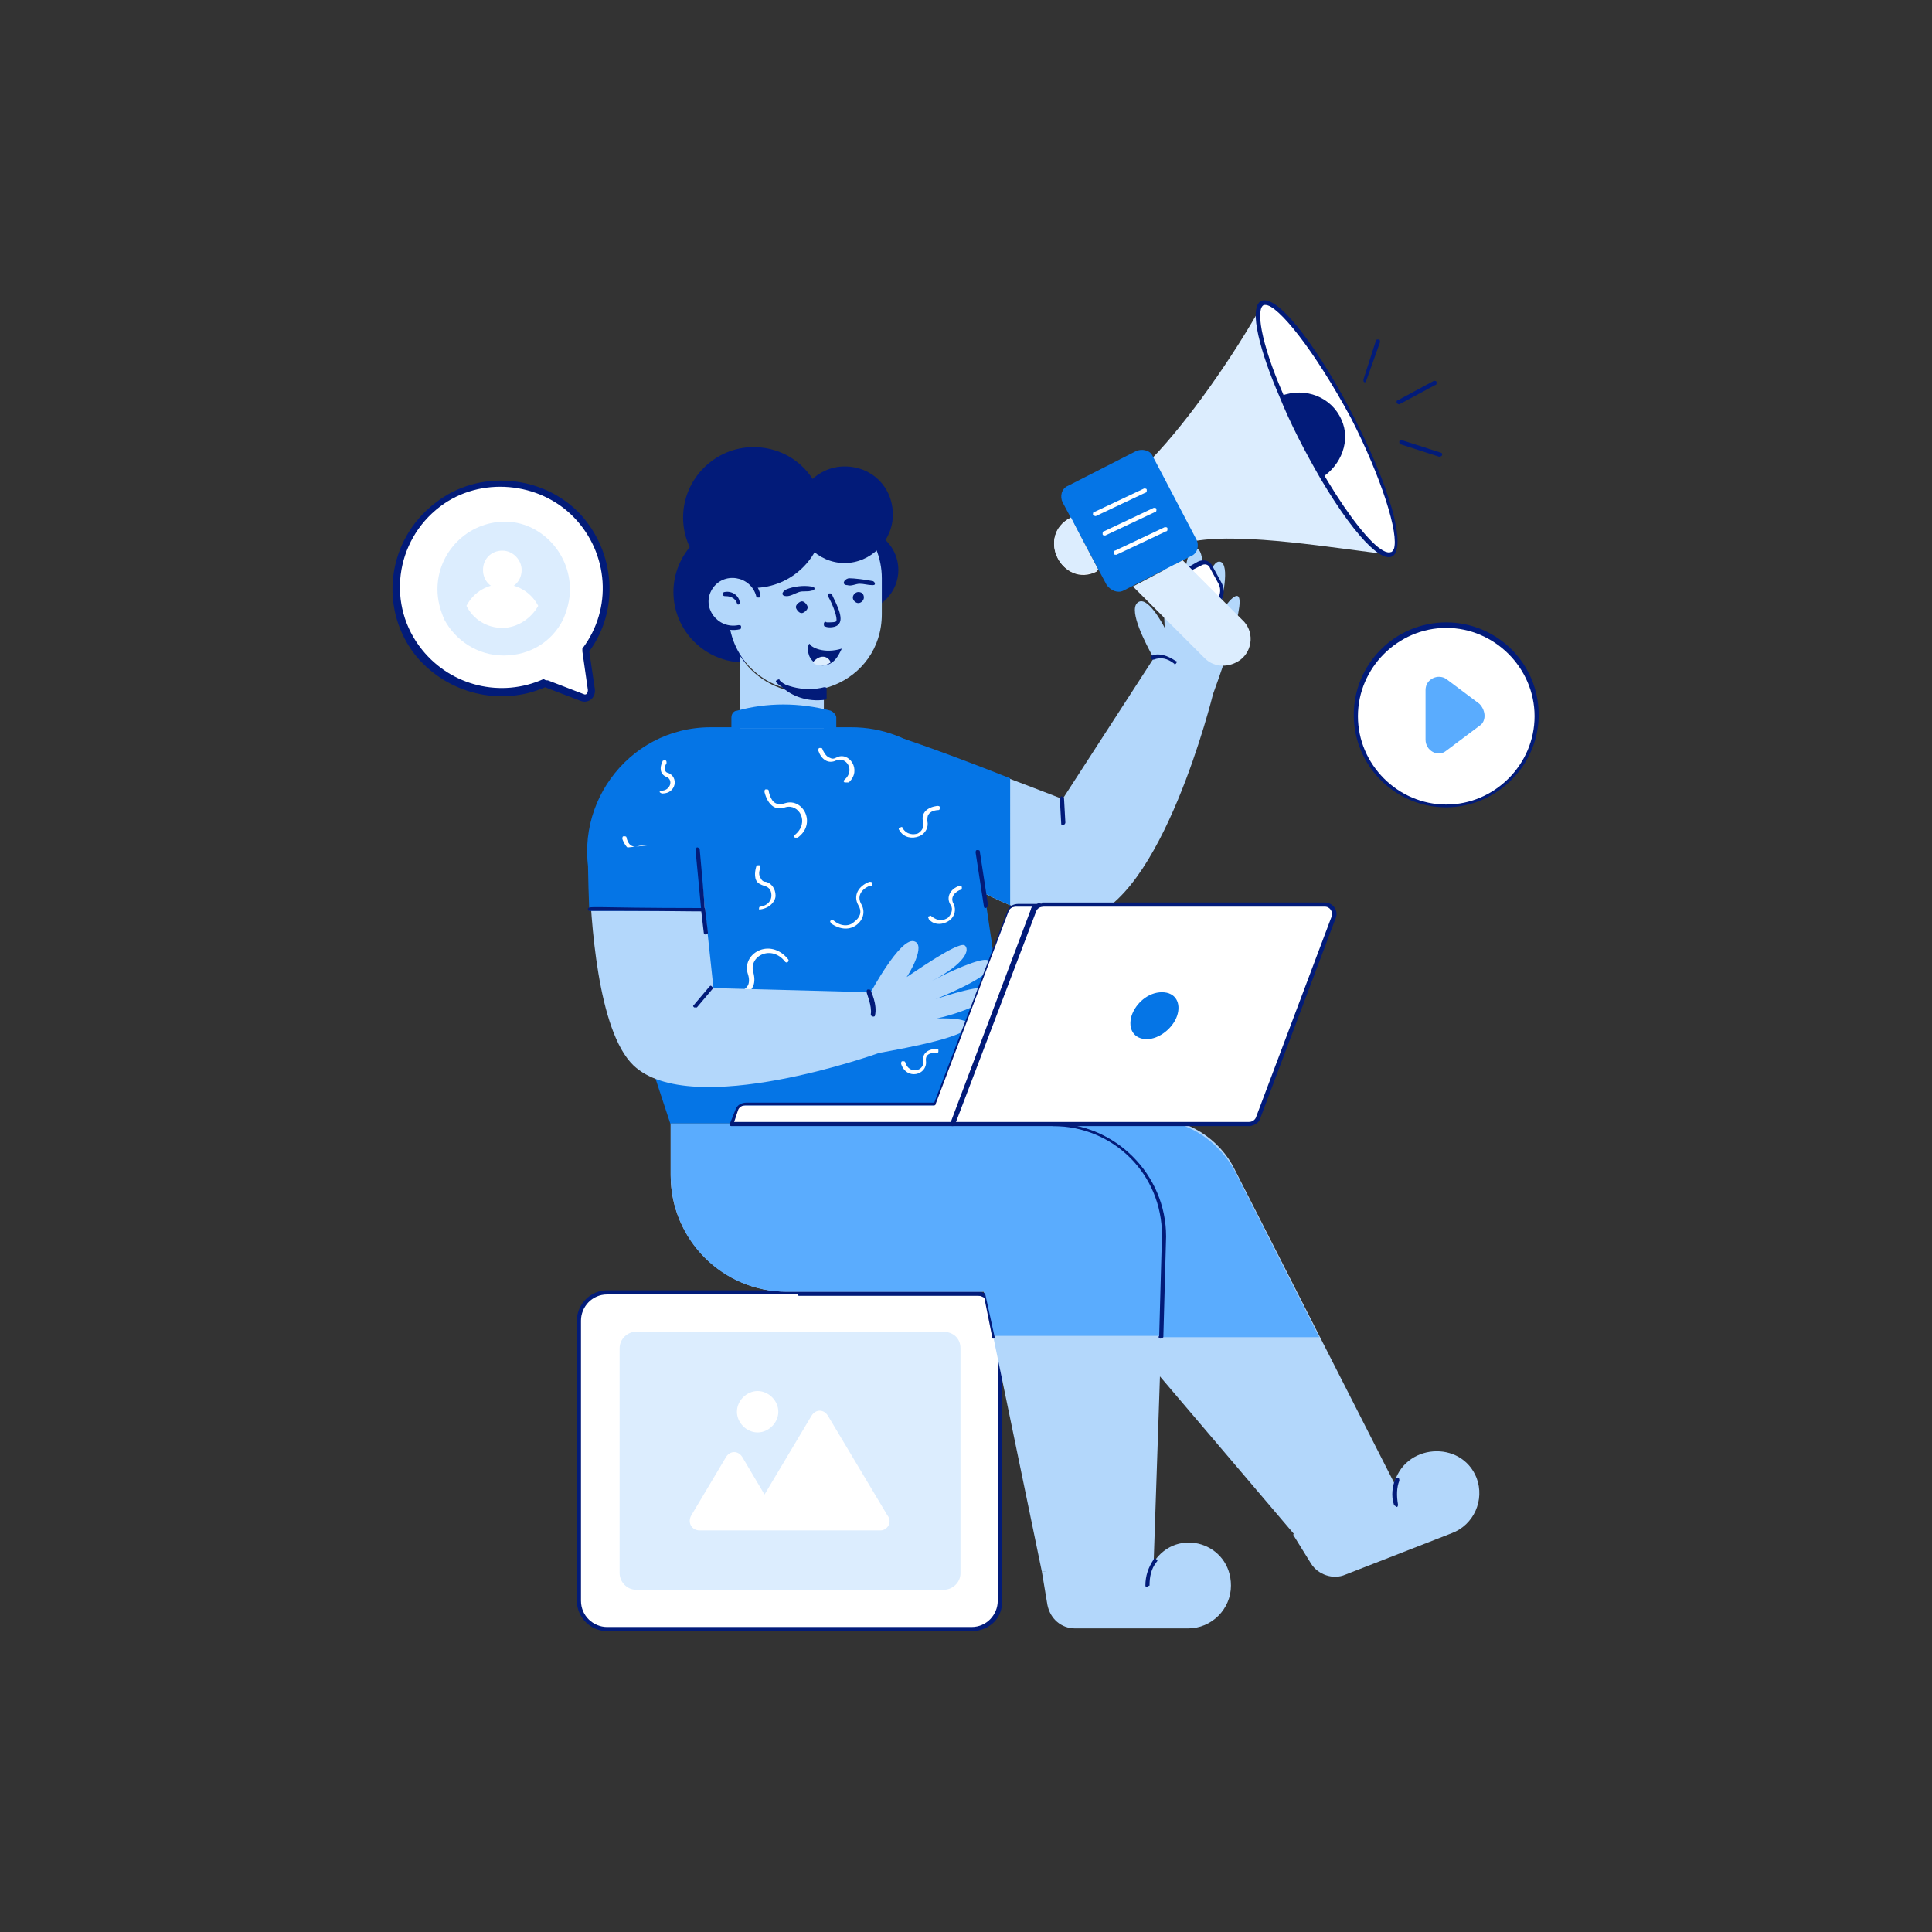 <svg xmlns="http://www.w3.org/2000/svg" enable-background="new 0 0 140 140" viewBox="0 0 140 140" id="OnlineMarketing"><rect x="0" y="0" width="140" height="140" fill="#333333" stroke="none"/><g fill="#021b79" class="color000000 svgShape"><path fill="#ffffff" d="M111.3,51.9c0,3.6-2.9,6.5-6.5,6.5c-3.6,0-6.5-2.9-6.5-6.5c0-3.6,2.9-6.5,6.5-6.5        C108.4,45.4,111.3,48.3,111.3,51.9z" class="colorffffff svgShape"></path><path d="M104.8,58.5c-3.7,0-6.7-3-6.7-6.7s3-6.7,6.7-6.7c3.7,0,6.7,3,6.7,6.7S108.4,58.5,104.8,58.5z M104.8,45.5        c-3.5,0-6.4,2.9-6.4,6.4s2.9,6.4,6.4,6.4c3.5,0,6.4-2.9,6.4-6.4S108.3,45.5,104.8,45.5z" fill="#021b79" class="color000000 svgShape"></path><path fill="#5aacfe" d="M107.2,52.6l-2.4,1.8c-0.6,0.5-1.5,0-1.5-0.8v-3.6c0-0.8,0.9-1.2,1.5-0.8l2.4,1.8       C107.7,51.5,107.7,52.3,107.2,52.6z" class="colorfec75a svgShape"></path><path fill="#ffffff" d="M44,118.1c-1.2,0-2.1-0.9-2.1-2.1V95.7c0-1.2,0.9-2.1,2.1-2.1h26.4c1.2,0,2.1,0.9,2.1,2.1V116        c0,1.2-0.9,2.1-2.1,2.1H44z" class="colorffffff svgShape"></path><path d="M70.4,118.2H44c-1.2,0-2.2-1-2.2-2.2V95.7c0-1.2,1-2.2,2.2-2.2h26.4c1.2,0,2.2,1,2.2,2.2V116        C72.7,117.2,71.7,118.2,70.4,118.2z M44,93.8c-1.1,0-1.9,0.9-1.9,1.9V116c0,1.1,0.9,1.9,1.9,1.9h26.4c1.1,0,1.9-0.9,1.9-1.9        V95.7c0-1.1-0.9-1.9-1.9-1.9H44z" fill="#021b79" class="color000000 svgShape"></path><path fill="#dcedfe" d="M69.6,97.7V114c0,0.7-0.6,1.2-1.2,1.2H46.1c-0.7,0-1.2-0.6-1.2-1.2V97.7c0-0.7,0.6-1.2,1.2-1.2h22.2       C69.1,96.5,69.6,97,69.6,97.7z" class="colorfedcee svgShape"></path><path fill="#ffffff" d="M63.8 110.9H50.7c-.6 0-.9-.6-.6-1.1l2.5-4.2c.3-.5.9-.5 1.2 0l1.6 2.7 3.4-5.7c.3-.5.9-.5 1.2 0l4.3 7.2C64.7 110.3 64.3 110.9 63.8 110.9zM56.4 102.3c0 .8-.7 1.5-1.5 1.5-.8 0-1.5-.7-1.5-1.5 0-.8.7-1.5 1.5-1.5C55.7 100.8 56.4 101.5 56.4 102.3z" class="colorffffff svgShape"></path><path d="M59 42.9c0 2.8-2.3 5.1-5.1 5.1-2.8 0-5.1-2.3-5.1-5.1s2.3-5.1 5.1-5.1C56.8 37.8 59 40.1 59 42.9zM65.1 41.3c0 1.6-1.3 3-3 3-1.6 0-3-1.3-3-3 0-1.6 1.3-3 3-3C63.8 38.3 65.1 39.7 65.1 41.3z" fill="#021b79" class="color000000 svgShape"></path><path fill="#b3d7fb" d="M89.7,43.2c0.7,0.4-1.7,6.8-1.8,7.1c0,0-3.7,15.1-9.4,16.3c-4.6,1-14.7-6.5-14.7-6.5s-1.8-7.5-0.1-7.1       c1.7,0.4,13.3,4.9,13.3,4.9l6.6-10.2c-0.6-1.1-1.8-3.4-1.2-4c0.7-0.7,1.9,1.6,2,1.8c0-0.3-0.3-4.5,0.2-4.8       c0.5-0.2,1.1,0.6,1,3.4c0.1-1.2,0.3-4.1,0.8-4.3c0.8-0.4,1,1.1,0.4,4.7c0.1-0.7,0.8-3.7,1.5-3.8c0.8-0.1,0.5,2.2-0.2,4.3       C88.3,44.6,89.3,43,89.7,43.2z" class="colorfbccb3 svgShape"></path><path fill="#0575e6" d="M73.2,56.4c-3.5-1.4-8.4-3.2-9.5-3.4c-1.8-0.4,0.1,7.1,0.1,7.1s4.9,3.6,9.4,5.5V56.4z" class="color178afc svgShape"></path><path fill="#b3d7fb" d="M107,107.1c0.6,1.6-0.2,3.4-1.8,4l-7.7,3c-0.9,0.4-2,0-2.5-0.8l-1.3-2.1l6.7-3.9l0.6,0.3      C101.7,104.6,105.9,104.3,107,107.1z" class="colorfbccb3 svgShape"></path><path fill="#b3d7fb" d="M83.7,96.5L83,98.5l10.8,12.7l7.3-3.6L89.5,84.8C88.4,82.5,86,81,83.4,81H67.2l-1.3,7.5L83.7,96.5z" class="colorfbccb3 svgShape"></path><path fill="#5aacfe" d="M83.6,96.8l0.1-0.2l-17.8-8l1.3-7.5h16.1c2.6,0,5,1.5,6.2,3.8l6.1,12H83.6z" class="colorfec75a svgShape"></path><path d="M101,109c-0.2-0.6-0.1-1.3,0.1-1.8c0-0.1,0.1-0.1,0.2-0.1c0.1,0,0.1,0.1,0.1,0.2c-0.2,0.5-0.2,1.1-0.1,1.7       c0,0.1,0,0.2-0.1,0.2C101.1,109.1,101,109.1,101,109z" fill="#021b79" class="color000000 svgShape"></path><path fill="#b3d7fb" d="M89.2,114.9c0,1.7-1.4,3.1-3.1,3.1h-8.2c-1,0-1.8-0.7-2-1.7l-0.4-2.4l7.7-1.2l0.4,0.5      C85.3,110.6,89.2,111.8,89.2,114.9z" class="colorfbccb3 svgShape"></path><path fill="#b3d7fb" d="M48.6,81.5v3.7c0,4.6,3.8,8.4,8.4,8.4h14.3l4.2,20.3l8.1-0.7l0.8-23.7c0-4.4-3.6-8.1-8.1-8.1H48.6z" class="colorfbccb3 svgShape"></path><path fill="#5aacfe" d="M57,93.6h14.3l0.7,3.2h12.2l0.2-7.3c0-4.4-3.6-8.1-8.1-8.1H48.6v3.7C48.6,89.9,52.4,93.6,57,93.6z" class="colorfec75a svgShape"></path><path d="M84.1 97C84.1 97 84.1 97 84.1 97c-.1 0-.2-.1-.1-.2l.2-7.3c0-4.4-3.5-7.9-7.9-7.9-.1 0-.1-.1-.1-.1s.1-.1.1-.1c4.5 0 8.2 3.7 8.2 8.2l-.2 7.3C84.3 96.9 84.2 97 84.1 97zM83.1 115c-.1 0-.1-.1-.1-.1 0-.7.2-1.3.6-1.9 0-.1.1-.1.2 0 .1 0 .1.1 0 .2-.4.5-.5 1.1-.5 1.7C83.2 114.9 83.2 115 83.1 115zM72 97c-.1 0-.1 0-.1-.1l-.6-3H57.9c-.1 0-.1-.1-.1-.1s.1-.1.1-.1h13.4c.1 0 .1 0 .1.1l.7 3.2C72.1 96.9 72.1 96.9 72 97 72 97 72 97 72 97z" fill="#021b79" class="color000000 svgShape"></path><path fill="#0575e6" d="M48.6,81.5l-5.6-17c-1.9-5.8,2.4-11.8,8.5-11.8h10.2c4.5,0,8.3,3.3,9,7.7l3.1,21H48.6z" class="color178afc svgShape"></path><path fill="#ffffff" d="M57.8 60.7c1.4-1 .4-2.9-.9-2.5-.3.1-.5.1-.7 0-.4-.2-.5-.9-.5-.9 0-.1-.1-.1-.2-.1-.1 0-.1.1-.1.2.2.8.7 1.4 1.5 1.1 1-.3 1.8 1.1.7 2-.1 0-.1.1 0 .2C57.6 60.7 57.7 60.7 57.8 60.7zM66.6 60.6c.5-.2.7-.7.6-1.1 0-.2 0-.4.1-.5.2-.3.7-.3.7-.3.1 0 .1-.1.1-.2 0-.1-.1-.1-.2-.1-.7.1-1.2.5-1 1.2.1.4-.2.7-.4.8-.3.1-.8.1-1.1-.4 0-.1-.1-.1-.2 0-.1 0-.1.1 0 .2C65.5 60.7 66.1 60.8 66.6 60.6zM48 57.5c1 0 1.2-1.2.4-1.5-.1 0-.2-.1-.2-.2-.1-.2.1-.5.1-.5 0-.1 0-.2-.1-.2-.1 0-.2 0-.2.1-.2.4-.2.9.3 1.1.5.2.3 1-.4 1-.1 0-.1.1-.1.1C47.8 57.4 47.9 57.5 48 57.5zM62.1 67c.5-.4.6-1 .3-1.5-.5-.9.7-1.4.7-1.3.1 0 .1-.1.1-.2 0-.1-.1-.1-.2-.1-.8.3-1.2 1-.8 1.7.3.5.1.9-.3 1.2-.3.3-.9.4-1.5-.1-.1-.1-.1 0-.2 0-.1.1 0 .1 0 .2C60.9 67.4 61.6 67.4 62.1 67zM68.8 66.7c.4-.3.5-.8.3-1.2-.4-.7.6-1.1.5-1 .1 0 .1-.1.1-.2 0-.1-.1-.1-.2-.1-.6.2-1 .8-.6 1.4.2.3 0 .7-.2.9-.3.2-.7.3-1.2-.1-.1-.1-.1 0-.2 0-.1.1 0 .1 0 .2C67.7 67.1 68.4 67 68.8 66.7zM47.2 63.2C47.2 63.2 47.2 63.2 47.2 63.2c.6-.5.6-1.1.3-1.5-.3-.4-.7-.5-1.2-.4-.2.1-.3.1-.5 0-.3-.1-.4-.6-.4-.6 0-.1-.1-.1-.2-.1-.1 0-.1.1-.1.2 0 0 .2.6.6.8.2.1.5.1.7 0 .3-.2.7 0 .8.3.2.3.2.7-.2 1.1-.1.1-.1.1 0 .2C47.1 63.2 47.1 63.2 47.2 63.2zM61.5 56.7c1-.9 0-2.3-.9-1.8-.2.1-.3.1-.5 0-.3-.1-.5-.6-.5-.6 0-.1-.1-.1-.2-.1-.1 0-.1.1-.1.2.2.6.7 1 1.3.7.7-.3 1.4.7.6 1.4-.1.1-.1.1 0 .2C61.4 56.7 61.5 56.7 61.5 56.7zM55.1 65.9C55.1 65.9 55.1 65.9 55.1 65.9c.7-.1 1.1-.6 1.1-1 0-.5-.3-.9-.7-1-.2 0-.3-.1-.4-.3-.2-.3 0-.7 0-.7 0-.1 0-.2-.1-.2-.1 0-.2 0-.2.1 0 0-.2.6 0 1 .1.2.3.3.6.4.4.1.5.4.5.7 0 .3-.2.7-.8.8-.1 0-.1.1-.1.2C55 65.9 55 65.9 55.1 65.9zM67.1 76.9c-.1-.7.7-.6.8-.6.1 0 .1-.1.1-.1C68 76 68 76 67.9 76c-.6 0-1.1.3-1 .9.1.7-1 1-1.3.1 0-.1-.1-.1-.2-.1-.1 0-.1.1-.1.2C65.7 78.3 67.2 77.9 67.1 76.9zM53.1 72.2c0-.1 0-.2.1-.2 0 0 .7-.1 1-.6.1-.2.1-.5 0-.8-.5-1.5 1.6-2.7 2.9-1.1.1.1 0 .2 0 .2-.1.1-.2 0-.2 0-1-1.3-2.7-.4-2.3.8.1.4.1.8-.1 1.1C54.3 72 53.2 72.6 53.1 72.2z" class="colorffffff svgShape"></path><path d="M71.4,65.8c-0.1,0-0.1-0.1-0.1-0.1l-0.6-3.9c0-0.1,0-0.2,0.1-0.2c0.1,0,0.2,0,0.2,0.1l0.6,3.9       C71.6,65.7,71.5,65.8,71.4,65.8C71.5,65.8,71.4,65.8,71.4,65.8z" fill="#021b79" class="color000000 svgShape"></path><path fill="#b3d7fb" d="M67.9,73.8c0.2,0,2.3-0.1,2.3,0.5c0,0.8-4.3,1.6-6.5,2c0,0-13.6,4.9-17.8,0.9c-2.6-2.5-3.1-10.6-3.2-14h8.1      l0.9,8.4l11.4,0.3c0,0,2.1-3.9,3.1-3.7c1,0.2-0.4,2.5-0.5,2.6c0.2-0.1,3.7-2.6,4.2-2.3c0.4,0.3,0.1,1.3-2.4,2.6      c1.1-0.6,3.7-1.8,4.1-1.5c0.7,0.5-0.4,1.4-3.8,2.8c0.6-0.2,3.6-1.2,4-0.7C72.2,72.3,70.1,73.3,67.9,73.8z" class="colorfbccb3 svgShape"></path><path fill="#0575e6" d="M51,65.9l-0.5-5l-7.9,0.8c0,0,0,1.8,0.1,4.3H51z" class="color178afc svgShape"></path><path fill="#b3d7fb" d="M59.7,52.8v-2.8c-1.9,0.5-3.9-0.1-5.3-1.5c-0.3-0.3-0.5-0.6-0.8-1v5.3H59.7z" class="colorfbccb3 svgShape"></path><path fill="#b3d7fb" d="M63.9,44.5c0,5-6,7.4-9.5,3.9c-1-1-1.6-2.4-1.6-3.9c0.1-0.3-1.2-8.1,5.6-8.1c1.5,0,2.9,0.6,3.9,1.6      c1,1,1.6,2.4,1.6,3.9V44.5z" class="colorfbccb3 svgShape"></path><path d="M59.7,37.5c0,2.8-2.3,5.1-5.1,5.1c-2.8,0-5.1-2.3-5.1-5.1c0-2.8,2.3-5.1,5.1-5.1C57.5,32.4,59.7,34.7,59.7,37.5z" fill="#021b79" class="color000000 svgShape"></path><path fill="#b3d7fb" d="M53.6,45.4c-1,0.3-2-0.4-2.3-1.4c-0.6-2.4,3-3.3,3.6-0.9" class="colorfbccb3 svgShape"></path><path d="M51.4,42.5c0.9-1.5,3.3-1.2,3.7,0.6c0,0.1,0,0.2-0.1,0.2c-0.1,0-0.2,0-0.2-0.1c-0.4-1.5-2.4-1.8-3.2-0.5       c-0.8,1.3,0.4,2.9,1.9,2.6c0.1,0,0.2,0,0.2,0.1c0,0.1,0,0.2-0.1,0.2C51.9,46,50.5,44.1,51.4,42.5z" fill="#021b79" class="color000000 svgShape"></path><path d="M53.4 43.7c-.1-.3-.4-.5-.8-.5-.1 0-.2 0-.2-.1 0-.1 0-.2.1-.2.5-.1 1 .2 1.1.7C53.7 43.8 53.4 43.9 53.4 43.7zM59.7 49.9c0 0-1.3.4-2.9-.2 0 0 1.1 1.1 2.9 1V49.9z" fill="#021b79" class="color000000 svgShape"></path><path d="M56.7,49.8c-0.1-0.1,0-0.3,0.2-0.2c1.5,0.6,2.8,0.2,2.8,0.2c0.1,0,0.2,0,0.2,0.1v0.7c0,0.1-0.1,0.1-0.1,0.1        C58.5,50.9,57.3,50.4,56.7,49.8z M57.6,50.1c0.5,0.2,1.1,0.5,1.9,0.4v-0.4C59.2,50.2,58.5,50.3,57.6,50.1z" fill="#021b79" class="color000000 svgShape"></path><path d="M56.3 49.5c-.1-.1-.1-.2 0-.2.1-.1.2-.1.2 0 0 0 .5.5 1.1.6.1 0 .1.1.1.2C57.6 50.4 56.6 49.8 56.3 49.5zM62.6 43.3c0 .2-.2.4-.4.4-.2 0-.4-.2-.4-.4 0-.2.2-.4.4-.4C62.4 42.9 62.6 43 62.6 43.3zM58.5 43.9c.1.2-.1.4-.3.5-.2.1-.4-.1-.5-.3-.1-.2.1-.4.3-.5C58.2 43.5 58.4 43.7 58.5 43.9zM59.8 45.4c-.1 0-.1-.1-.1-.2 0-.1.1-.2.2-.1.3 0 .7 0 .7-.1.1-.2-.2-1.1-.6-1.8 0-.1 0-.2.1-.2.1 0 .2 0 .2.1.1.3.9 1.6.5 2.1C60.6 45.5 60 45.5 59.8 45.4zM64.7 37.3c0 1.9-1.6 3.5-3.5 3.5-1.9 0-3.5-1.6-3.5-3.5s1.6-3.5 3.5-3.5C63.2 33.8 64.7 35.3 64.7 37.3zM50.3 73c-.1-.1-.1-.1 0-.2l1.1-1.3c.1-.1.1-.1.2 0 .1.1.1.1 0 .2l-1.1 1.3C50.5 73 50.4 73 50.3 73zM77 59.8c-.1 0-.1-.1-.1-.1l-.1-1.8c0-.1.1-.2.1-.2.1 0 .2.1.2.1l.1 1.8C77.2 59.7 77.1 59.8 77 59.8 77 59.8 77 59.8 77 59.8zM42.7 66c-.1 0-.1-.1-.1-.1 0-.3 0-.1 8.2-.1l-.4-4.2c0-.1.1-.2.1-.2.1 0 .2.1.2.1.4 4.5.4 4.4.3 4.5C51 66.1 51.4 66 42.7 66z" fill="#021b79" class="color000000 svgShape"></path><path d="M51,67.6l-0.2-1.7c0-0.2,0.3-0.2,0.3,0l0.2,1.7C51.3,67.7,51,67.8,51,67.6z" fill="#021b79" class="color000000 svgShape"></path><path fill="#ffffff" d="M96.7,66.4L91.1,81c-0.1,0.3-0.3,0.4-0.6,0.4H69L74.9,66c0.1-0.3,0.3-0.4,0.6-0.4H96        C96.5,65.5,96.8,66,96.7,66.4z" class="colorffffff svgShape"></path><path d="M90.5,81.6H69c-0.1,0-0.2-0.1-0.1-0.2l5.9-15.5c0.1-0.3,0.4-0.5,0.8-0.5H96c0.6,0,1,0.6,0.8,1.1l-5.5,14.6        C91.2,81.4,90.8,81.6,90.5,81.6z M69.2,81.3h21.3c0.2,0,0.4-0.1,0.5-0.3l5.5-14.6l0,0c0.1-0.3-0.1-0.7-0.5-0.7H75.5        c-0.2,0-0.4,0.1-0.5,0.3L69.2,81.3z" fill="#021b79" class="color000000 svgShape"></path><path fill="#ffffff" d="M75.5,65.5c-0.3,0-0.5,0.2-0.6,0.4L69,81.5H53l0.4-1c0.1-0.3,0.3-0.4,0.6-0.4h13.7l5.3-14        c0.1-0.3,0.3-0.4,0.6-0.4H75.5z" class="colorffffff svgShape"></path><path d="M69,81.6H53c-0.1,0-0.2-0.1-0.1-0.2l0.4-1c0.1-0.3,0.4-0.5,0.8-0.5h13.6l5.3-13.9c0.1-0.3,0.4-0.5,0.8-0.5h1.8        c0.1,0,0.1,0.1,0.1,0.1s-0.1,0.1-0.1,0.1c-0.2,0-0.4,0.1-0.5,0.3l-5.9,15.5C69.1,81.6,69.1,81.6,69,81.6z M53.2,81.3h15.7        l5.8-15.4c0-0.1,0.1-0.2,0.1-0.2h-1.2c-0.2,0-0.4,0.1-0.5,0.3l-5.3,14c0,0.1-0.1,0.1-0.1,0.1H54c-0.2,0-0.4,0.1-0.5,0.3        L53.2,81.3z" fill="#021b79" class="color000000 svgShape"></path><path fill="#0575e6" d="M85.3,73.6c-0.3,0.9-1.3,1.7-2.2,1.7c-0.9,0-1.4-0.7-1.1-1.7c0.3-0.9,1.2-1.7,2.2-1.7S85.6,72.7,85.3,73.6       z" class="color178afc svgShape"></path><g fill="#021b79" class="color000000 svgShape"><path fill="#ffffff" d="M30.5,47.4c2.2,2.8,6,3.5,9,2.1l2.7,1c0.3,0.1,0.7-0.2,0.7-0.5l-0.4-2.8c2.2-2.9,2.1-7-0.6-9.8      c-2.6-2.7-7-3.1-10-0.8C28.4,39.2,27.8,44.1,30.5,47.4z" class="colorffffff svgShape"></path><path d="M42.1,50.8l-2.6-1c-3.2,1.4-7,0.5-9.3-2.2l0,0c-2.8-3.4-2.2-8.5,1.4-11.2c3.1-2.4,7.7-2,10.4,0.8c2.6,2.8,2.9,7,0.7,10      l0.4,2.7C43.2,50.5,42.7,51,42.1,50.8z M39.7,49.3l2.6,1c0.2,0.1,0.3-0.1,0.3-0.3l-0.4-2.8c0-0.1,0-0.1,0-0.2      c2.2-2.9,1.9-6.9-0.6-9.5c-2.5-2.6-6.8-3-9.7-0.8c-3.3,2.5-3.9,7.2-1.3,10.4c2.1,2.6,5.7,3.5,8.8,2.1      C39.5,49.3,39.6,49.3,39.7,49.3z" fill="#021b79" class="color000000 svgShape"></path></g><g fill="#021b79" class="color000000 svgShape"><path fill="#0575e6" d="M60.2,51.5c0.2,0.1,0.4,0.3,0.4,0.5v0.8H53V52c0-0.3,0.2-0.5,0.4-0.5C55.6,50.9,57.9,50.9,60.2,51.5z" class="color178afc svgShape"></path></g><g fill="#021b79" class="color000000 svgShape"><path d="M85.1,48.1c-0.5-0.4-1-0.5-1.5-0.3c-0.1,0-0.2,0-0.2-0.1c0-0.1,0-0.2,0.1-0.2c0.5-0.2,1.1,0,1.7,0.4       c0.1,0,0.1,0.1,0,0.2C85.2,48.1,85.1,48.2,85.1,48.1z" fill="#021b79" class="color000000 svgShape"></path></g><g fill="#021b79" class="color000000 svgShape"><path d="M63.1,73.5c0.1-0.6-0.3-1.5-0.3-1.6c0-0.1,0-0.2,0.1-0.2c0.1,0,0.2,0,0.2,0.1c0,0,0.5,1,0.3,1.8       C63.4,73.7,63.1,73.7,63.1,73.5z" fill="#021b79" class="color000000 svgShape"></path></g><g fill="#021b79" class="color000000 svgShape"><path d="M98.9 27.7c-.1 0-.1-.1-.1-.2l.9-2.8c0-.1.1-.1.2-.1.1 0 .1.1.1.2L99 27.6C99 27.7 98.9 27.7 98.9 27.7zM101.2 29.2c0-.1 0-.2.1-.2l2.6-1.4c.1 0 .2 0 .2.1 0 .1 0 .2-.1.2l-2.6 1.4C101.3 29.3 101.2 29.2 101.2 29.2zM104.3 33.1l-2.8-.9c-.1 0-.1-.1-.1-.2 0-.1.1-.1.2-.1l2.8.9c.1 0 .1.1.1.2C104.5 33 104.4 33.1 104.3 33.1z" fill="#021b79" class="color000000 svgShape"></path></g><g fill="#021b79" class="color000000 svgShape"><path fill="#ffffff" d="M86.2,41.2l0.7-0.4c0.3-0.2,0.7,0,0.9,0.3l0.6,1.1c0.3,0.6,0.1,1.4-0.5,1.7l-0.2,0.1L86.2,41.2z" class="colorffffff svgShape"></path><path d="M87.4,44.2L86,41.3c0-0.1,0-0.2,0.1-0.2l0.7-0.4c0.4-0.2,0.9-0.1,1.1,0.4l0.6,1.1c0.4,0.7,0.1,1.5-0.6,1.9           l-0.3,0.1C87.5,44.3,87.4,44.2,87.4,44.2z M86.4,41.3l1.3,2.6l0.1-0.1c0.5-0.3,0.8-0.9,0.5-1.5l-0.6-1.1           c-0.1-0.3-0.4-0.4-0.7-0.2L86.4,41.3z" fill="#021b79" class="color000000 svgShape"></path><path fill="#dcedfe" d="M91.5,22l9.3,18.2c-4.3-0.5-10.6-1.6-14.2-1l-3.1-6C86.1,30.5,89.4,25.8,91.5,22z" class="colorfedcee svgShape"></path><path fill="#0575e6" d="M83.5,33l3.2,6.1c0.2,0.4,0.1,1-0.4,1.2l-4.9,2.5c-0.4,0.2-0.9,0-1.2-0.4L77,36.4          c-0.2-0.4-0.1-1,0.4-1.2l4.9-2.5C82.7,32.5,83.3,32.6,83.5,33z" class="color178afc svgShape"></path><path fill="#f1f6fc" d="M77.6,37.5C77.6,37.5,77.6,37.5,77.6,37.5c-2.6,1.3-0.6,5.2,1.9,3.9c0,0,0,0,0,0L77.6,37.5z" class="colorf3f1fc svgShape"></path><path fill="#dcedfe" d="M77.6,37.5l2,3.8c0,0,0,0,0,0C77,42.7,75,38.9,77.6,37.5C77.6,37.5,77.6,37.5,77.6,37.5z" class="colorfedcee svgShape"></path><g fill="#021b79" class="color000000 svgShape"><path fill="#dcedfe" d="M89.9,47.8c0.9-0.7,1-2.1,0.1-2.9l-1.2-1.2l-3.1-3.1l-3.6,1.9l5.2,5.2C88,48.4,89.1,48.4,89.9,47.8          L89.9,47.8z" class="colorfedcee svgShape"></path></g></g><g fill="#021b79" class="color000000 svgShape"><path fill="#ffffff" d="M92.8,28.7c2.2,5.2,6.5,12.1,8,11.5c1-0.4-0.3-4.9-2.8-9.9c-2.6-5-5.5-8.8-6.5-8.3      C90.7,22.3,91.3,25.1,92.8,28.7z" class="colorffffff svgShape"></path></g><g fill="#021b79" class="color000000 svgShape"><path d="M92.8,28.7c0.8,1.9,1.9,4,3,5.9c1.4-0.9,2.1-2.7,1.4-4.2C96.5,28.8,94.6,28,92.8,28.7z" fill="#021b79" class="color000000 svgShape"></path></g><g fill="#021b79" class="color000000 svgShape"><path d="M95.7,34.7c-1.1-1.9-2.2-4-3-6c-1.3-3-2.3-6.4-1.3-6.9c1.3-0.5,4.4,3.9,6.7,8.4C103.6,41,101.4,44.3,95.7,34.7z        M91.7,22.1c0,0-0.1,0-0.1,0c-0.6,0.2-0.3,2.6,1.4,6.5l0,0c2.5,5.9,6.6,11.9,7.8,11.4c0.1,0,0.1-0.1,0.2-0.2       c0.4-1.1-0.9-5.2-3.1-9.5C95.2,25.3,92.6,22.1,91.7,22.1z" fill="#021b79" class="color000000 svgShape"></path></g><g fill="#021b79" class="color000000 svgShape"><path fill="#ffffff" d="M79.2,37.3c0-0.1,0-0.2,0.1-0.2l3.6-1.7c0.1,0,0.2,0,0.2,0.1c0,0.1,0,0.2-0.1,0.2l-3.6,1.7       C79.3,37.4,79.2,37.3,79.2,37.3z" class="colorffffff svgShape"></path></g><g fill="#021b79" class="color000000 svgShape"><path fill="#ffffff" d="M79.9,38.7c0-0.1,0-0.2,0.1-0.2l3.6-1.7c0.1,0,0.2,0,0.2,0.1c0,0.1,0,0.2-0.1,0.2l-3.6,1.7       C80,38.8,79.9,38.8,79.9,38.7z" class="colorffffff svgShape"></path></g><g fill="#021b79" class="color000000 svgShape"><path fill="#ffffff" d="M80.7,40.1c0-0.1,0-0.2,0.1-0.2l3.6-1.7c0.1,0,0.2,0,0.2,0.1c0,0.1,0,0.2-0.1,0.2l-3.6,1.7       C80.8,40.2,80.7,40.2,80.7,40.1z" class="colorffffff svgShape"></path></g><g fill="#021b79" class="color000000 svgShape"><path fill="#dcedfe" d="M41.3,42.7c0,0.8-0.2,1.5-0.5,2.2c-0.8,1.6-2.4,2.6-4.3,2.6c-1.9,0-3.5-1.1-4.3-2.6       c-0.3-0.7-0.5-1.4-0.5-2.2c0-2.7,2.2-4.9,4.9-4.9C39.1,37.8,41.3,40,41.3,42.7z" class="colorfedcee svgShape"></path><path fill="#ffffff" d="M39,43.9c-0.5,0.9-1.5,1.6-2.6,1.6c-1.1,0-2.1-0.6-2.6-1.6C34.9,41.8,37.9,41.8,39,43.9z" class="colorffffff svgShape"></path><path fill="#ffffff" d="M37.8,41.3c0,0.8-0.6,1.4-1.4,1.4c-0.8,0-1.4-0.6-1.4-1.4c0-0.8,0.6-1.4,1.4-1.4        C37.2,39.9,37.8,40.6,37.8,41.3z" class="colorffffff svgShape"></path></g><g fill="#021b79" class="color000000 svgShape"><path d="M58.8,42.5c0.3,0,0.3,0.3,0,0.3c-0.3,0.1-0.6,0-0.9,0.1c-0.3,0.1-0.6,0.3-0.9,0.3c-0.4,0-0.4-0.3,0-0.5     C57.5,42.5,58.2,42.4,58.8,42.5z" fill="#021b79" class="color000000 svgShape"></path></g><g fill="#021b79" class="color000000 svgShape"><path d="M63.2,42.1c0.1,0,0.2,0.1,0.2,0.2c0,0.1-0.1,0.1-0.2,0.1c-0.3,0-0.6-0.1-0.9-0.1c-0.3,0-0.6,0.2-0.9,0.1     c-0.4,0-0.3-0.4,0.1-0.5C61.9,41.9,62.7,42,63.2,42.1z" fill="#021b79" class="color000000 svgShape"></path></g><g fill="#021b79" class="color000000 svgShape"><path d="M61,47c-0.1,0.2-0.3,0.7-0.7,1c-0.4,0.3-1,0.3-1.3,0c-0.5-0.4-0.5-1-0.4-1.3c0,0,0.1-0.1,0.1,0     C58.8,46.9,59.7,47.4,61,47C60.9,46.9,61,46.9,61,47z" fill="#021b79" class="color000000 svgShape"></path></g><g fill="#021b79" class="color000000 svgShape"><path fill="#dcedfe" d="M60.2,48c-0.4,0.3-1,0.3-1.3,0C59.4,47.4,60,47.5,60.2,48z" class="colorfedcee svgShape"></path></g></g></svg>